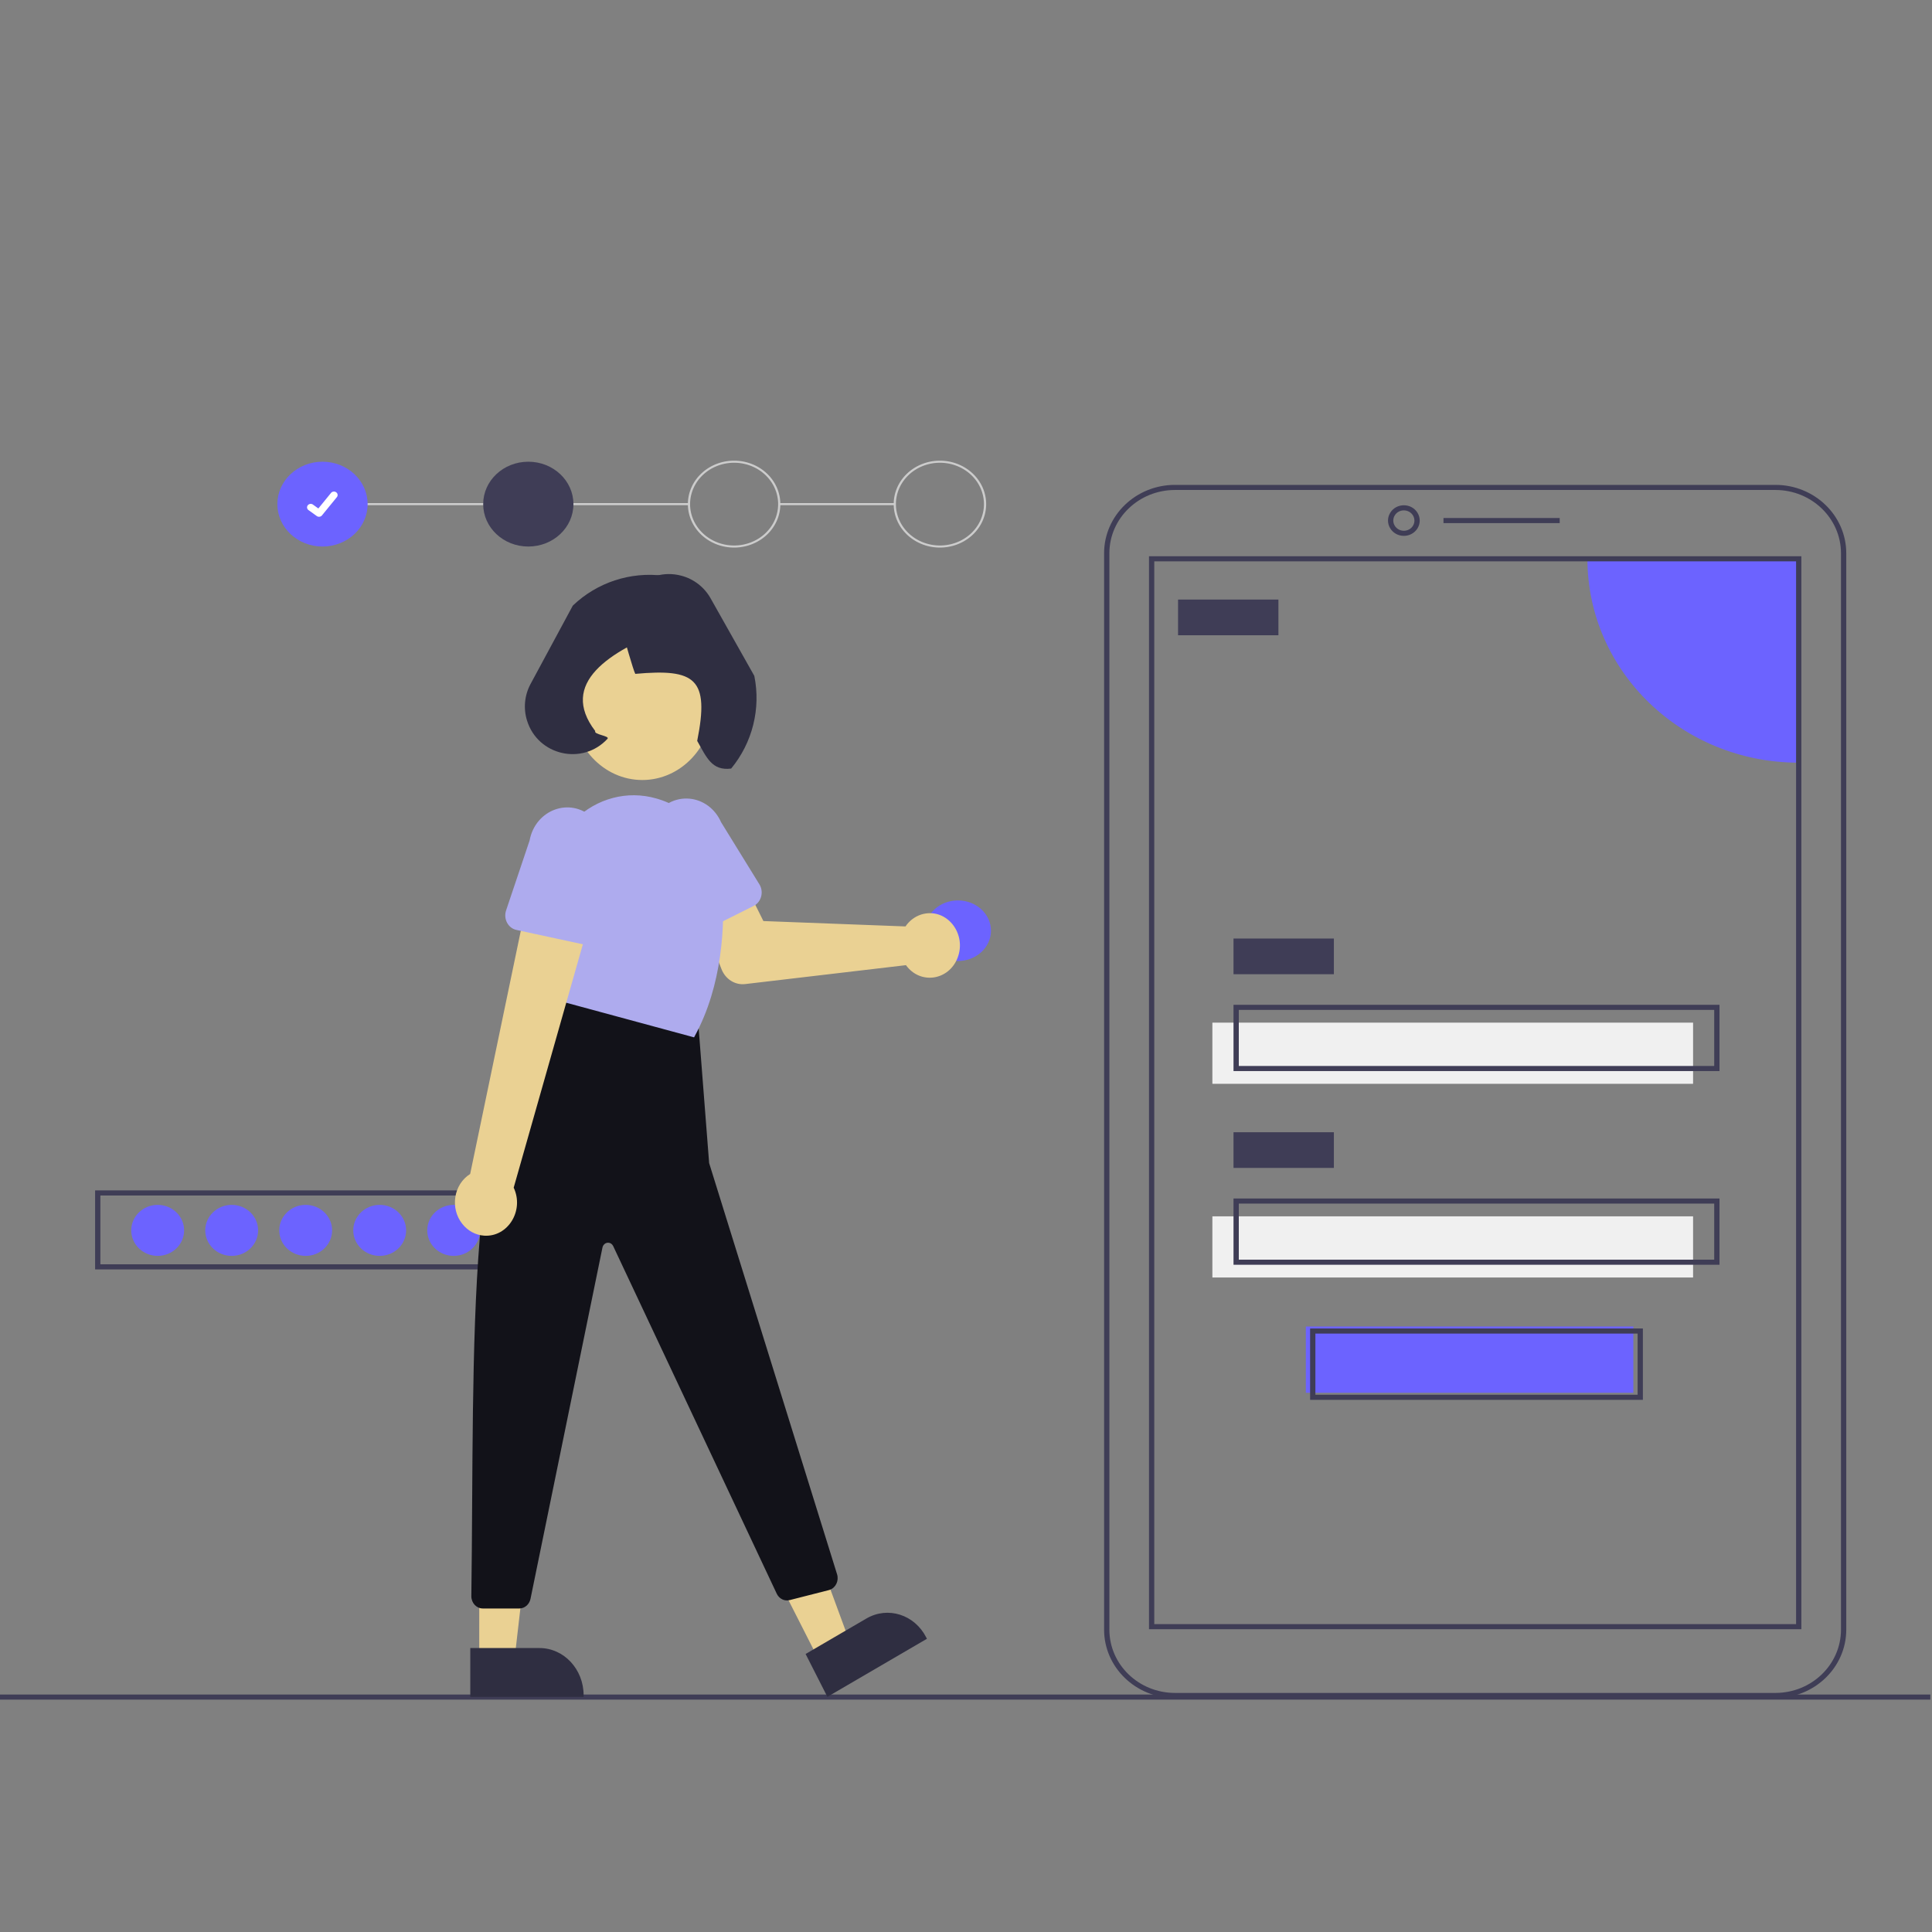<?xml version="1.0" encoding="utf-8"?>
<svg viewBox="0 0 500 500" xmlns="http://www.w3.org/2000/svg">
  <rect x="0" y="0" width="500" height="500" fill="#808080" stroke="none"/>
  <title>mobile login</title>
  <g transform="matrix(1, 0, 0, 1, 207.892, -3.584)">
    <path d="M -78.015 332.105 L -183.279 332.105 L -183.279 311.657 L -78.015 311.657 Z M -181.912 330.785 L -79.382 330.785 L -79.382 312.977 L -181.912 312.977 Z" fill="#3f3d56"/>
    <circle cx="1130.068" cy="295.781" r="10" fill="#6c63ff" transform="matrix(0.684, 0, 0, 0.66, -863.444, 126.79)"/>
    <circle cx="1102.068" cy="295.781" r="10" fill="#6c63ff" transform="matrix(0.684, 0, 0, 0.66, -863.444, 126.79)"/>
    <circle cx="1074.068" cy="295.781" r="10" fill="#6c63ff" transform="matrix(0.684, 0, 0, 0.66, -863.444, 126.79)"/>
    <circle cx="1046.068" cy="295.781" r="10" fill="#6c63ff" transform="matrix(0.684, 0, 0, 0.66, -863.444, 126.79)"/>
    <circle cx="1018.068" cy="295.781" r="10" fill="#6c63ff" transform="matrix(0.684, 0, 0, 0.66, -863.444, 126.79)"/>
    <rect x="130.059" y="346.883" width="84.758" height="17.149" fill="#6c63ff"/>
    <rect x="105.872" y="268.243" width="124.404" height="15.83" fill="#f0f0f0"/>
    <rect y="442.126" width="531.791" height="1.319" fill="#3f3d56" x="-240.118"/>
    <path d="M 251.592 443.032 L 96.176 443.032 C 86.058 443.021 77.858 435.109 77.847 425.346 L 77.847 146.757 C 77.858 136.994 86.058 129.082 96.176 129.071 L 251.592 129.071 C 261.71 129.082 269.91 136.994 269.92 146.757 L 269.92 425.346 C 269.909 435.109 261.71 443.021 251.592 443.032 Z M 96.176 130.39 C 86.813 130.401 79.225 137.722 79.214 146.757 L 79.214 425.346 C 79.225 434.381 86.813 441.702 96.176 441.713 L 251.592 441.713 C 260.955 441.702 268.543 434.381 268.553 425.346 L 268.553 146.757 C 268.543 137.722 260.955 130.401 251.592 130.39 Z" fill="#3f3d56"/>
    <path d="M 155.428 142.263 C 152.272 142.263 150.298 138.965 151.877 136.327 C 153.455 133.688 157.402 133.688 158.98 136.327 C 159.34 136.928 159.529 137.611 159.529 138.305 C 159.527 140.49 157.693 142.26 155.428 142.263 Z M 155.428 135.667 C 153.324 135.667 152.008 137.865 153.06 139.624 C 154.113 141.384 156.744 141.384 157.797 139.624 C 158.037 139.223 158.162 138.768 158.162 138.305 C 158.161 136.849 156.938 135.668 155.428 135.667 Z" fill="#3f3d56"/>
    <rect x="165.681" y="137.646" width="30.076" height="1.319" fill="#3f3d56"/>
    <path d="M 257.617 148.199 L 257.617 200.965 C 227.418 200.964 202.935 177.341 202.934 148.199 Z" fill="#6c63ff"/>
    <path d="M 258.3 425.223 L 89.467 425.223 L 89.467 147.539 L 258.3 147.539 Z M 90.834 423.904 L 256.933 423.904 L 256.933 148.859 L 90.834 148.859 Z" fill="#3f3d56"/>
    <rect x="96.986" y="158.752" width="25.974" height="9.234" fill="#3f3d56"/>
    <rect x="111.34" y="246.477" width="25.974" height="9.234" fill="#3f3d56"/>
    <path d="M 237.111 280.775 L 111.34 280.775 L 111.34 263.626 L 237.111 263.626 Z M 112.707 279.456 L 235.744 279.456 L 235.744 264.945 L 112.707 264.945 Z" fill="#3f3d56"/>
    <rect x="105.872" y="318.371" width="124.404" height="15.83" fill="#f0f0f0"/>
    <rect x="111.34" y="296.605" width="25.974" height="9.234" fill="#3f3d56"/>
    <path d="M 237.111 330.903 L 111.34 330.903 L 111.34 313.754 L 237.111 313.754 Z M 112.707 329.584 L 235.744 329.584 L 235.744 315.073 L 112.707 315.073 Z" fill="#3f3d56"/>
    <path d="M 217.288 365.861 L 131.163 365.861 L 131.163 347.393 L 217.288 347.393 Z M 132.53 364.542 L 215.921 364.542 L 215.921 348.712 L 132.53 348.712 Z" fill="#3f3d56"/>
    <circle cx="1127.522" cy="296.408" r="10" fill="#6c63ff" transform="matrix(0.855, 0, 0, 0.784, -924.011, 12.069)" style=""/>
    <g id="Group_47" data-name="Group 47" transform="matrix(1, 0, 0, 1, 12.987, -100.793)">
      <g id="Group_43" data-name="Group 43" transform="matrix(0.316, 0, 0, 0.297, -273.692, 137.432)" style="">
        <rect id="Rectangle_113" data-name="Rectangle 113" width="94.644" height="1.803" transform="translate(805.32 327.084)" fill="#ccc"/>
        <rect id="Rectangle_114" data-name="Rectangle 114" width="300.158" height="1.803" transform="translate(431.249 327.084)" fill="#ccc"/>
        <circle id="Ellipse_115" data-name="Ellipse 115" cx="36.956" cy="36.956" r="36.956" transform="translate(394.293 291.029)" fill="#6c63ff"/>
        <circle id="Ellipse_116" data-name="Ellipse 116" cx="36.956" cy="36.956" r="36.956" transform="translate(562.85 291.029)" fill="#3f3d56"/>
        <path id="Path_748" data-name="Path 748" d="M873,259.344a37.858,37.858,0,1,1,37.858-37.858A37.858,37.858,0,0,1,873,259.344Zm0-73.913a36.055,36.055,0,1,0,36.055,36.055A36.055,36.055,0,0,0,873,185.431Z" transform="translate(-104.641 106.5)" fill="#ccc"/>
        <path id="Path_749" data-name="Path 749" d="M1060,259.344a37.858,37.858,0,1,1,37.858-37.858A37.858,37.858,0,0,1,1060,259.344Zm0-73.913a36.055,36.055,0,1,0,36.055,36.055A36.055,36.055,0,0,0,1060,185.431Z" transform="translate(-123.084 106.5)" fill="#ccc"/>
        <path id="Path_395" data-name="Path 395" d="M304.255,236.95a2.993,2.993,0,0,1-1.8-.6l-.032-.024-6.783-5.188a3.014,3.014,0,0,1,3.668-4.784l4.393,3.369,10.381-13.544a3.013,3.013,0,0,1,4.224-.558h0l-.064.089.066-.089a3.016,3.016,0,0,1,.557,4.225l-12.211,15.923a3.015,3.015,0,0,1-2.4,1.175Z" transform="translate(124.149 102.054)" fill="#fff"/>
      </g>
      <path id="Path_439" data-name="Path 439" d="M267.682,718.34c-1.31-9.542-2.657-19.206-1.738-28.85.816-8.565,3.429-16.93,8.749-23.789a39.574,39.574,0,0,1,10.153-9.2c1.015-.641,1.95.968.939,1.606A37.622,37.622,0,0,0,270.9,676.062c-3.24,8.241-3.76,17.224-3.2,25.977.338,5.294,1.053,10.553,1.774,15.805a.964.964,0,0,1-.65,1.144.936.936,0,0,1-1.144-.65Z" transform="translate(95.868 55.076)" fill="#f2f2f2"/>
      <g id="Group_46" data-name="Group 46" transform="translate(2 7)">
        <g id="Group_45" data-name="Group 45"/>
      </g>
    </g>
    <g transform="matrix(1, 0, 0, 1, -1030.499, -150.542)">
      <g id="a4cc79cd-ea29-44e8-8b1f-c84c9f36b99b" data-name="Group 29" transform="matrix(0.742, 0, 0, 0.795, 546.556, 127.551)" style="">
        <circle id="f2334603-0630-41b1-8883-db91ebd0df1d" data-name="Ellipse 109" cx="596.063" cy="262.787" r="24.561" style="fill: rgb(234, 209, 147);"/>
        <path id="a98f854d-ddd1-49f9-826e-9b3b51c42b30" data-name="Path 704" d="M 688.932 333.748 C 688.542 334.141 688.183 334.563 687.86 335.012 L 638.298 333.261 L 632.629 322.63 L 615.467 329.088 L 623.673 348.888 C 625.034 352.173 628.401 354.165 631.936 353.777 L 688.021 347.619 C 692.96 354.017 702.974 352.669 706.045 345.192 C 709.116 337.715 702.941 329.717 694.931 330.796 C 692.662 331.102 690.556 332.14 688.932 333.753 Z" style="fill: rgb(234, 209, 147);"/>
        <path id="f257447d-301d-44a2-8e09-7759e64535dc" data-name="Path 705" d="M 608.865 338.648 C 607.587 338.075 606.622 336.974 606.222 335.631 L 599.322 312.462 C 594.929 303.148 602.267 292.572 612.529 293.425 C 617.3 293.822 621.495 296.737 623.53 301.07 L 623.53 301.07 L 636.902 321.305 C 638.523 323.759 637.586 327.081 634.921 328.325 L 612.88 338.614 C 611.611 339.208 610.146 339.219 608.869 338.644 Z" style="fill: rgb(174, 171, 238);"/>
        <path id="becfa795-45e6-4313-bdd8-8732b5eb4129" data-name="Path 706" d="M 657.68 573.875 L 668.448 568.013 L 650.963 523.691 L 635.071 532.342 Z" style="fill: rgb(234, 209, 147);"/>
        <path id="e8c8979c-fc56-471c-a205-c14c5d72c2f7" data-name="Path 707" d="M 653.02 571.854 L 674.225 560.31 L 674.225 560.31 C 681.688 556.248 691.032 559.004 695.094 566.468 L 695.095 566.468 L 695.334 566.907 L 660.614 585.807 Z" fill="#2f2e41"/>
        <path id="ab11d9ef-02df-4748-a171-c660a3aec0b0" data-name="Path 708" d="M 539.193 573.923 L 551.452 573.923 L 557.285 526.635 L 539.185 526.635 Z" style="fill: rgb(234, 209, 147);"/>
        <path id="af78ce6e-a300-42ae-85b6-279af7ebed37" data-name="Path 709" d="M 536.065 569.921 L 560.21 569.921 C 568.707 569.921 575.596 576.81 575.596 585.307 L 575.596 585.808 L 536.066 585.808 Z" fill="#2f2e41"/>
        <path id="b8635a3a-781b-4583-ae1f-43c79305ccfd" data-name="Path 710" d="M 615.374 364.048 L 619.374 412.048 L 663.993 545.904 C 664.691 548 663.559 550.265 661.463 550.964 C 661.352 551.001 661.239 551.033 661.125 551.06 L 647.45 554.316 C 645.646 554.746 643.784 553.881 642.95 552.225 L 585.907 439.068 C 585.213 437.694 583.292 437.585 582.448 438.873 C 582.315 439.076 582.22 439.302 582.168 439.539 L 557.068 553.901 C 556.665 555.736 555.039 557.043 553.161 557.043 L 540.435 557.043 C 538.229 557.047 536.438 555.263 536.434 553.058 C 536.434 553.035 536.434 553.012 536.435 552.989 C 537.601 473.689 533.755 383.336 564.371 369.043 L 569.371 356.043 Z" style="fill: rgb(18, 18, 25);"/>
        <path id="e573b899-9021-4f9b-8786-b9ea4c0ab316" data-name="Path 711" d="M 567.934 359.448 L 562.78 328.271 C 561.045 317.881 564.728 307.323 572.549 300.265 C 580.193 293.275 590.873 290.665 600.88 293.34 C 601.172 293.418 601.465 293.499 601.758 293.581 C 614.166 297.136 623.038 308.055 623.98 320.927 C 624.964 334.467 624.08 354.111 614.302 370.797 L 614.112 371.121 Z" style="fill: rgb(174, 171, 238);"/>
        <path id="a038711e-9241-43ca-acb8-65ac7fef7c62" data-name="Path 714" d="M 533.28 431.839 C 528.939 426.751 530.252 418.976 536.023 415.596 L 557.328 320.096 L 578.941 328.967 L 551.204 420.048 C 554.937 427.476 549.23 436.161 540.93 435.68 C 537.959 435.508 535.192 434.119 533.28 431.839 Z" style="fill: rgb(234, 209, 147);"/>
        <path id="a8e2c108-97db-4287-b949-04189b24fe3b" data-name="Path 715" d="M 548.889 333.798 C 548.199 332.577 548.077 331.117 548.553 329.798 L 556.746 307.053 C 558.747 296.951 570.934 292.805 578.681 299.589 C 582.277 302.737 583.92 307.565 582.991 312.253 L 582.991 312.253 L 581.746 336.475 C 581.595 339.413 578.869 341.53 575.986 340.95 L 552.136 336.15 C 550.762 335.874 549.577 335.014 548.89 333.793 Z" style="fill: rgb(174, 171, 238);"/>
      </g>
      <path d="M 959.006 340.623 C 961.822 349.682 973.389 352.295 979.826 345.327 C 980.524 344.571 976.164 344.226 976.653 343.32 C 967.183 330.938 980.268 322.664 995.652 316.779 C 998.022 312.38 997.498 306.985 994.327 303.124 C 985.739 302.026 977.114 304.865 970.857 310.85 L 970.85 310.858 L 959.92 331.131 C 958.347 334.042 958.018 337.465 959.006 340.623 Z" fill="#2f2e41"/>
      <path d="M 983.682 340.436 C 986.498 349.495 998.065 352.108 1004.502 345.14 C 1005.2 344.384 1011.036 337.891 1011.525 336.985 C 1002.055 324.603 1002.251 320.07 1017.635 314.185 C 1020.004 309.786 1022.173 306.798 1019.003 302.937 C 1010.415 301.839 1001.79 304.678 995.533 310.663 L 995.526 310.671 L 984.596 330.944 C 983.023 333.855 982.694 337.278 983.682 340.436 Z" fill="#2f2e41" transform="matrix(-0.534, 0.846, -0.846, -0.534, 1812.26, -347.278)"/>
    </g>
  </g>
  <rect x="468" y="48" width="52" height="52" fill="#f0f0f0" transform="matrix(1, 0, 0, 1, 145.492, -152.485)"/>
  <g id="a8ec7779-81bc-4fb5-bea3-5b8fa1590d68" data-name="Group 28" transform="matrix(1, 0, 0, 1, 530.633, 50.302)"/>
  <title>mobile login</title>
  <rect x="468" y="48" width="52" height="52" fill="#f0f0f0" transform="matrix(1, 0, 0, 1, 945.361, 53.197)"/>
</svg>